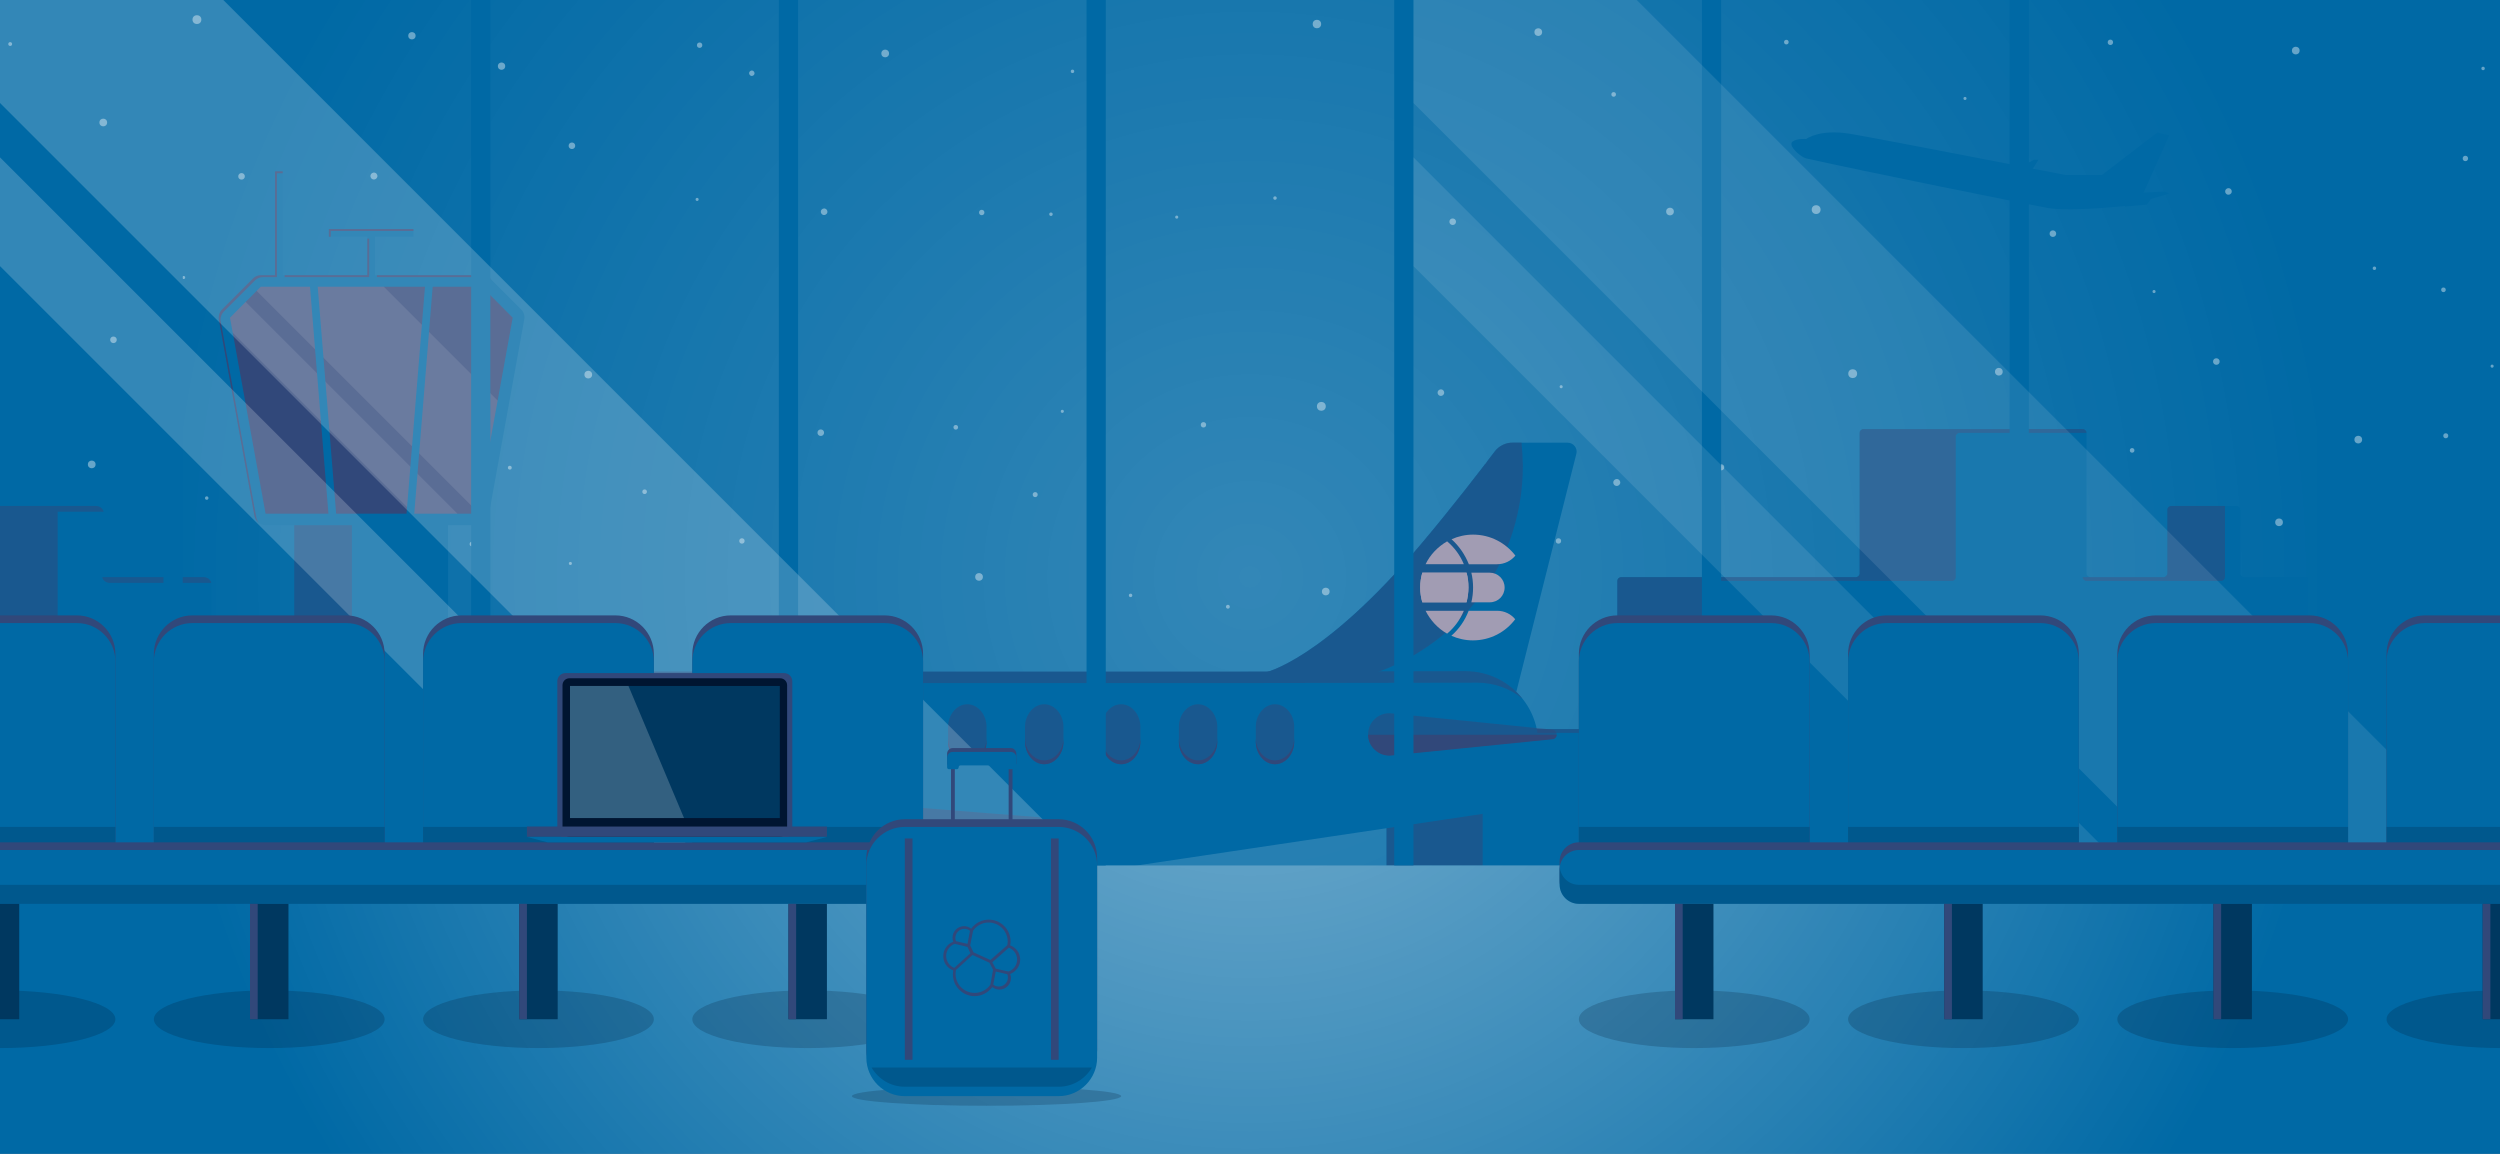 <?xml version="1.0" encoding="utf-8"?>
<!-- Generator: Adobe Illustrator 20.1.0, SVG Export Plug-In . SVG Version: 6.00 Build 0)  -->
<svg version="1.1" xmlns="http://www.w3.org/2000/svg" xmlns:xlink="http://www.w3.org/1999/xlink" x="0px" y="0px"
	 viewBox="0 0 1300 600" style="enable-background:new 0 0 1300 600;" xml:space="preserve">
<rect x="0" y="0" width="1300" height="600" fill="#808080" stroke="none"/>
<style type="text/css">
	.st0{clip-path:url(#SVGID_2_);fill:#7DA291;}
	.st1{clip-path:url(#SVGID_4_);fill:#A5B9AD;}
	.st2{clip-path:url(#SVGID_6_);fill:#C0B009;}
	.st3{clip-path:url(#SVGID_8_);fill:#93890E;}
	.st4{clip-path:url(#SVGID_10_);fill:#DEB760;}
	.st5{clip-path:url(#SVGID_12_);fill:#746300;}
	.st6{clip-path:url(#SVGID_14_);fill:#007F73;}
	.st7{clip-path:url(#SVGID_16_);fill:#015B4F;}
	.st8{clip-path:url(#SVGID_18_);fill:#FF9E15;}
	.st9{clip-path:url(#SVGID_20_);fill:#FFAC5D;}
	.st10{clip-path:url(#SVGID_22_);fill:#3188BA;}
	.st11{clip-path:url(#SVGID_24_);fill:#A19CB3;}
	.st12{clip-path:url(#SVGID_26_);fill:#FE910A;}
	.st13{clip-path:url(#SVGID_28_);fill:#0069A5;}
	.st14{clip-path:url(#SVGID_30_);fill:#F00E58;}
	.st15{clip-path:url(#SVGID_32_);fill:#F95080;}
	.st16{clip-path:url(#SVGID_34_);fill:#FC8AA3;}
	.st17{clip-path:url(#SVGID_36_);fill:#003860;}
	.st18{clip-path:url(#SVGID_38_);fill:#DD0A33;}
	.st19{clip-path:url(#SVGID_40_);fill:#2D3200;}
	.st20{clip-path:url(#SVGID_42_);fill:#013129;}
	.st21{clip-path:url(#SVGID_44_);fill:#E5430E;}
	.st22{clip-path:url(#SVGID_46_);fill:#001531;}
	.st23{clip-path:url(#SVGID_48_);fill:#AF0018;}
	.st24{clip-path:url(#SVGID_50_);fill:#F97100;}
	.st25{clip-path:url(#SVGID_52_);fill:#FE910A;}
	.st26{fill:none;stroke:#FED10A;stroke-width:0.891;stroke-miterlimit:10;}
	.st27{clip-path:url(#SVGID_54_);fill:#FE910A;}
	.st28{clip-path:url(#SVGID_56_);fill:#FE910A;}
	.st29{clip-path:url(#SVGID_58_);fill:#FFA121;}
	.st30{fill:none;stroke:#FFE161;stroke-width:0.891;stroke-miterlimit:10;}
	.st31{clip-path:url(#SVGID_60_);fill:#FFA121;}
	.st32{clip-path:url(#SVGID_62_);fill:#FFA121;}
	.st33{clip-path:url(#SVGID_64_);fill:#C0B009;}
	.st34{fill:none;stroke:#C0F049;stroke-width:0.891;stroke-miterlimit:10;}
	.st35{clip-path:url(#SVGID_66_);fill:#C0B009;}
	.st36{clip-path:url(#SVGID_68_);fill:#C0F009;}
	.st37{clip-path:url(#SVGID_70_);fill:#93890E;}
	.st38{fill:none;stroke:#93C90E;stroke-width:0.891;stroke-miterlimit:10;}
	.st39{clip-path:url(#SVGID_72_);fill:#93890E;}
	.st40{clip-path:url(#SVGID_74_);fill:#93890E;}
	.st41{clip-path:url(#SVGID_76_);fill:#3188BA;}
	.st42{fill:none;stroke:#31C8FA;stroke-width:0.891;stroke-miterlimit:10;}
	.st43{clip-path:url(#SVGID_78_);fill:#3188BA;}
	.st44{clip-path:url(#SVGID_80_);fill:#EB0D32;}
	.st45{fill:none;stroke:#EB0D72;stroke-width:0.891;stroke-miterlimit:10;}
	.st46{fill:#0069A5;}
	.st47{opacity:0.4;}
	.st48{fill:#FFFFFF;}
	.st49{opacity:0.5;clip-path:url(#SVGID_82_);fill:url(#SVGID_83_);}
	.st50{opacity:0.5;}
	.st51{fill:#31487A;}
	.st52{fill:#003860;}
	.st53{fill:#A19CB3;}
	.st54{opacity:0.5;clip-path:url(#SVGID_85_);fill:url(#SVGID_86_);}
	.st55{opacity:0.1;}
	.st56{clip-path:url(#SVGID_88_);}
	.st57{fill:none;stroke:#0069A5;stroke-width:4;stroke-miterlimit:10;}
	.st58{opacity:0.2;fill:#001531;}
	.st59{opacity:0.2;}
	.st60{clip-path:url(#SVGID_90_);}
	.st61{clip-path:url(#SVGID_92_);}
	.st62{fill:#001531;}
</style>
<g id="LOGSTASH">
</g>
<g id="ELASTICSEARCH">
	<rect x="-70" class="st46" width="1440" height="451.1"/>
	<g class="st47">
		<circle class="st48" cx="1234.7" cy="139.5" r="0.9"/>
		<circle class="st48" cx="1193.8" cy="26.3" r="2"/>
		<circle class="st48" cx="1270.6" cy="150.7" r="1.2"/>
		<ellipse class="st48" cx="1291.2" cy="35.6" rx="0.9" ry="0.9"/>
		<circle class="st48" cx="1282" cy="82.4" r="1.4"/>
		<circle class="st48" cx="1271.8" cy="226.6" r="1.3"/>
		<circle class="st48" cx="1295.9" cy="190.4" r="0.8"/>

		<ellipse transform="matrix(0.853 -0.522 0.522 0.853 118.68 619.636)" class="st48" cx="1158.6" cy="99.3" rx="1.7" ry="1.7"/>
		<circle class="st48" cx="1097.4" cy="22" r="1.4"/>
		<circle class="st48" cx="1120.1" cy="151.6" r="0.8"/>
		<ellipse class="st48" cx="1152.5" cy="188" rx="1.7" ry="1.7"/>
		<circle class="st48" cx="1226.3" cy="228.6" r="2"/>
		<circle class="st48" cx="1021.8" cy="51.2" r="0.8"/>
		<circle class="st48" cx="1108.7" cy="234.2" r="1.2"/>
		<circle class="st48" cx="1185.1" cy="271.6" r="2"/>
		<circle class="st48" cx="1067.5" cy="121.5" r="1.7"/>
		<circle class="st48" cx="978.9" cy="281.5" r="1.2"/>
		<ellipse class="st48" cx="963.4" cy="194.3" rx="2.3" ry="2.3"/>
		<circle class="st48" cx="1039.4" cy="193.3" r="2"/>
		<circle class="st48" cx="546.5" cy="111.4" r="0.9"/>
		<circle class="st48" cx="460.3" cy="27.8" r="2"/>
		<circle class="st48" cx="497" cy="222.2" r="1.2"/>
		<ellipse class="st48" cx="557.7" cy="37.1" rx="0.9" ry="0.9"/>
		<circle class="st48" cx="510.5" cy="110.5" r="1.4"/>
		<circle class="st48" cx="538.3" cy="257.2" r="1.3"/>
		<circle class="st48" cx="552.4" cy="213.9" r="0.8"/>
		<ellipse transform="matrix(0.853 -0.522 0.522 0.853 5.612 239.96)" class="st48" cx="428.5" cy="110" rx="1.7" ry="1.7"/>
		<ellipse transform="matrix(0.853 -0.522 0.522 0.853 37.674 209.717)" class="st48" cx="390.9" cy="38" rx="1.4" ry="1.4"/>
		<circle class="st48" cx="363.8" cy="23.5" r="1.4"/>
		<circle class="st48" cx="296.6" cy="293" r="0.8"/>
		<ellipse class="st48" cx="426.8" cy="225" rx="1.7" ry="1.7"/>
		<circle class="st48" cx="385.8" cy="281.3" r="1.4"/>
		<circle class="st48" cx="509.1" cy="300" r="2"/>
		<circle class="st48" cx="362.5" cy="103.7" r="0.8"/>
		<circle class="st48" cx="335.2" cy="255.7" r="1.2"/>
		<circle class="st48" cx="297.4" cy="75.8" r="1.7"/>
		<circle class="st48" cx="265.1" cy="243.2" r="1"/>
		<circle class="st48" cx="245.4" cy="282.9" r="1.2"/>
		<circle class="st48" cx="260.8" cy="34.4" r="1.9"/>
		<circle class="st48" cx="305.9" cy="194.8" r="2"/>
		<circle class="st48" cx="107.5" cy="259" r="0.9"/>

			<ellipse transform="matrix(0.853 -0.522 0.522 0.853 -19.146 114.969)" class="st48" cx="194.4" cy="91.5" rx="1.8" ry="1.8"/>
		<circle class="st48" cx="95.5" cy="144.3" r="0.8"/>
		<ellipse class="st48" cx="59" cy="176.7" rx="1.7" ry="1.7"/>
		<circle class="st48" cx="47.7" cy="241.5" r="2"/>
		<circle class="st48" cx="144.8" cy="120.2" r="0.8"/>
		<circle class="st48" cx="125.6" cy="91.7" r="1.7"/>
		<circle class="st48" cx="5.3" cy="22.9" r="1"/>
		<circle class="st48" cx="102.4" cy="10.2" r="2.3"/>
		<circle class="st48" cx="214.2" cy="18.6" r="1.9"/>
		<circle class="st48" cx="53.7" cy="63.7" r="2"/>
		<circle class="st48" cx="663" cy="103" r="0.9"/>
		<ellipse class="st48" cx="687.1" cy="211.3" rx="2.3" ry="2.3"/>
		<circle class="st48" cx="689.4" cy="307.6" r="2"/>
		<ellipse class="st48" cx="587.9" cy="309.6" rx="0.9" ry="0.9"/>
		<circle class="st48" cx="638.5" cy="315.5" r="1"/>
		<circle class="st48" cx="625.8" cy="220.9" r="1.4"/>
		<circle class="st48" cx="611.9" cy="112.9" r="0.8"/>
		<ellipse transform="matrix(0.853 -0.522 0.522 0.853 3.71 421.244)" class="st48" cx="749.2" cy="204" rx="1.7" ry="1.7"/>
		<ellipse transform="matrix(0.853 -0.522 0.522 0.853 -12.252 439.583)" class="st48" cx="773.7" cy="241.5" rx="1.4" ry="1.4"/>
		<ellipse transform="matrix(0.853 -0.522 0.522 0.853 -7.183 475.844)" class="st48" cx="840.6" cy="250.7" rx="1.8" ry="1.8"/>
		<circle class="st48" cx="810.4" cy="281.3" r="1.4"/>
		<ellipse class="st48" cx="755.4" cy="115.3" rx="1.7" ry="1.7"/>
		<circle class="st48" cx="684.8" cy="12.5" r="2.2"/>
		<circle class="st48" cx="799.9" cy="16.7" r="2"/>
		<circle class="st48" cx="811.8" cy="201.1" r="0.8"/>
		<ellipse class="st48" cx="895" cy="243" rx="1.6" ry="1.6"/>
		<circle class="st48" cx="839.1" cy="49.1" r="1.2"/>
		<circle class="st48" cx="928.9" cy="21.9" r="1.2"/>
		<ellipse class="st48" cx="944.4" cy="109" rx="2.3" ry="2.3"/>
		<circle class="st48" cx="868.4" cy="110" r="2"/>
	</g>
	<g>
		<defs>
			<rect id="SVGID_81_" x="-70" width="1440" height="451.1"/>
		</defs>
		<clipPath id="SVGID_2_">
			<use xlink:href="#SVGID_81_"  style="overflow:visible;"/>
		</clipPath>
		<radialGradient id="SVGID_4_" cx="650" cy="300" r="565.649" gradientUnits="userSpaceOnUse">
			<stop  offset="0" style="stop-color:#FFFFFF"/>
			<stop  offset="1" style="stop-color:#FFFFFF;stop-opacity:0"/>
		</radialGradient>
		<circle style="opacity:0.2;clip-path:url(#SVGID_2_);fill:url(#SVGID_4_);" cx="650" cy="300" r="565.6"/>
	</g>
	<g>
		<path class="st46" d="M939.2,72.3c0,0,6.9-5.4,23-2.7S1074.1,91,1074.1,91h18.9l28.8-22.1l6.2,1.5l-16.1,36c0,0-34.3,4.1-47.3,1.7
			c-13-2.4-96.5-19.2-125.3-25.7c-2.5-0.6-7.3-4.7-7.7-7c-0.1-0.6-0.1-1.3,0.4-1.7C934.5,71.8,939.2,72.3,939.2,72.3z"/>
		<polygon class="st46" points="1127.9,100.7 1125.7,99.6 1105,100.6 1105,107.4 1116.4,106.4 1118.4,103.5 		"/>
		<polygon class="st46" points="1048.5,88.1 1057.6,83.1 1060,83.1 1054.3,92.1 		"/>
	</g>
	<path class="st46" d="M1200,300.1h-33c-1.1,0-2-0.9-2-2v-33c0-1.1-0.9-2-2-2h-34c-1.1,0-2,0.9-2,2v33c0,1.1-0.9,2-2,2h-38
		c-1.1,0-2-0.9-2-2v-73c0-1.1-0.9-2-2-2H969c-1.1,0-2,0.9-2,2v73c0,1.1-0.9,2-2,2H843c-1.1,0-2,0.9-2,2v75c0,1.1-0.9,2-2,2H723
		c-1.1,0-2,0.9-2,2v77c0,1.1,0.9,2,2,2h477V300.1z"/>
	<g class="st50">
		<path class="st51" d="M1157,300.1c0,1.1-0.9,2-2,2h-70c-1.1,0-2-1-2-2h42c1.1,0,2-0.9,2-2v-33c0-1.1,0.9-2,2-2h28V300.1z"/>
		<path class="st51" d="M773,381.1h116c1.1,0,2-0.9,2-2v-75c0-1.1,0.9-2,2-2h122c1.1,0,2-0.9,2-2v-73c0-1.1,0.9-2,2-2h66
			c0-1.1-0.9-2-2-2H969c-1.1,0-2,0.9-2,2v73c0,1.1-0.9,2-2,2H843c-1.1,0-2,0.9-2,2v75c0,1.1-0.9,2-2,2H723c-1.1,0-2,0.9-2,2v77
			c0,1.1,0.9,2,2,2h48v-77C771,382,771.9,381.1,773,381.1z"/>
	</g>
	<g>
		<path class="st46" d="M657.6,349.8c0,0,29.9-6,81-66.5c16.9-20,32-39.8,38.6-48.5c2.2-2.9,5.7-4.6,9.3-4.6h28.7
			c3,0,5.3,2.9,4.5,5.8l-31.2,123.7L657.6,349.8z"/>
		<path class="st46" d="M799.9,386.8c0-20.9-17-37.8-37.9-37.8l-124.4,0.3H152.6c-38.6,0-104.9,31.3-104.9,69.9v0.1
			c0,25.1,20.6,45.7,45.7,45.7h332.7c56.4,0,112.7-5.2,168.1-15.4l178.9-26.7C789.1,418.1,799.9,403.4,799.9,386.8L799.9,386.8z"/>
		<path class="st52" d="M115.1,407.1c9.7,0,17.5-7.8,17.5-17.5c0-9.7-7.8-17.5-17.5-17.5H81c-14.9,10-26.9,22-31.4,35H115.1z"/>
		<path class="st51" d="M414.6,441.1h-29.2c-9.3,0-17.5,7.8-17.5,17.5c0,9.7,8.2,17.5,17.5,17.5h29.2c9.3,0,17.5-7.8,17.5-17.5
			C432.1,449,423.9,441.1,414.6,441.1z"/>
		<g class="st50">
			<path class="st51" d="M791.2,230.1h-4.6c-3.7,0-7.1,1.7-9.3,4.6c-6.6,8.7-21.7,28.5-38.6,48.5c-51.1,60.6-81,66.5-81,66.5
				l46.1,3.5c50.5-11.7,88.1-57,88.1-111C791.8,238.2,791.6,234.1,791.2,230.1z"/>
			<path class="st51" d="M54,425.3v-0.1c0-38.6,66-70,104.6-70h485.1l124.4-0.2c8.9,0,17.2,3.1,23.6,8.3
				c-6.9-8.7-17.6-14.3-29.6-14.3l-124.4,0.2H152.6c-38.6,0-104.6,31.5-104.6,70v0.1c0,14.1,6.5,26.7,16.6,35.1
				C58,446.5,54,436.3,54,425.3z"/>
			<path class="st51" d="M807.3,384.2l-84.2,8.5c-6.3,0.4-11.7-4.5-11.7-10.9v0c0-6.3,5.4-11.3,11.7-10.9l84.2,8.5
				C810.2,379.8,810.2,384,807.3,384.2z"/>
			<g>
				<path class="st51" d="M673,385.7v-7.8c0-6.2-4.4-11.7-10-11.7c-5.6,0-10,5.5-10,11.7v7.8c0,6.2,4.4,11.7,10,11.7
					C668.6,397.4,673,392,673,385.7z"/>
			</g>
			<g>
				<path class="st51" d="M633,385.7v-7.8c0-6.2-4.4-11.7-10-11.7c-5.6,0-10,5.5-10,11.7v7.8c0,6.2,4.4,11.7,10,11.7
					C628.6,397.4,633,392,633,385.7z"/>
			</g>
			<g>
				<path class="st51" d="M593,385.7v-7.8c0-6.2-4.4-11.7-10-11.7c-5.6,0-10,5.5-10,11.7v7.8c0,6.2,4.4,11.7,10,11.7
					C588.6,397.4,593,392,593,385.7z"/>
			</g>
			<g>
				<path class="st51" d="M553,385.7v-7.8c0-6.2-4.4-11.7-10-11.7c-5.6,0-10,5.5-10,11.7v7.8c0,6.2,4.4,11.7,10,11.7
					C548.6,397.4,553,392,553,385.7z"/>
			</g>
			<g>
				<path class="st51" d="M513,385.7v-7.8c0-6.2-4.4-11.7-10-11.7c-5.6,0-10,5.5-10,11.7v7.8c0,6.2,4.4,11.7,10,11.7
					C508.6,397.4,513,392,513,385.7z"/>
			</g>
			<g>
				<path class="st51" d="M473,385.7v-7.8c0-6.2-4.4-11.7-10-11.7c-5.6,0-10,5.5-10,11.7v7.8c0,6.2,4.4,11.7,10,11.7
					C468.6,397.4,473,392,473,385.7z"/>
			</g>
			<path class="st51" d="M539.9,434.9l-219.4,18.3c-8.3,1-23.1-9.7-23.1-23.3v0c0-13.6,14.8-24.1,23.1-23.3
				c54.8,5.5,219.4,18.3,219.4,18.3C543.7,425.4,543.7,434.5,539.9,434.9z"/>
		</g>
		<g>
			<path class="st51" d="M663,395.4c-5.6,0-10-5.5-10-11.7v2c0,6.2,4.4,11.7,10,11.7c5.6,0,10-5.5,10-11.7v-2
				C673,390,668.6,395.4,663,395.4z"/>
			<path class="st51" d="M623,395.4c-5.6,0-10-5.5-10-11.7v2c0,6.2,4.4,11.7,10,11.7c5.6,0,10-5.5,10-11.7v-2
				C633,390,628.6,395.4,623,395.4z"/>
			<path class="st51" d="M583,395.4c-5.6,0-10-5.5-10-11.7v2c0,6.2,4.4,11.7,10,11.7c5.6,0,10-5.5,10-11.7v-2
				C593,390,588.6,395.4,583,395.4z"/>
			<path class="st51" d="M543,395.4c-5.6,0-10-5.5-10-11.7v2c0,6.2,4.4,11.7,10,11.7c5.6,0,10-5.5,10-11.7v-2
				C553,390,548.6,395.4,543,395.4z"/>
			<path class="st51" d="M503,395.4c-5.6,0-10-5.5-10-11.7v2c0,6.2,4.4,11.7,10,11.7c5.6,0,10-5.5,10-11.7v-2
				C513,390,508.6,395.4,503,395.4z"/>
			<path class="st51" d="M463,395.4c-5.6,0-10-5.5-10-11.7v2c0,6.2,4.4,11.7,10,11.7c5.6,0,10-5.5,10-11.7v-2
				C473,390,468.6,395.4,463,395.4z"/>
		</g>
		<path class="st51" d="M723.1,392.9l84.2-8.5c1.4-0.1,2.2-1.3,2.2-2.3h-98.1C711.4,388.1,716.8,393.3,723.1,392.9z"/>
		<path class="st51" d="M320.5,453.3l219.4-18.3c1.9-0.2,2.9-3,2.9-5H297.4C297.4,443.1,312.2,454.3,320.5,453.3z"/>
		<g>
			<g>
				<path class="st53" d="M738.5,305.5c0,2.7,0.4,5.3,1.1,7.7h23c0.6-2.5,1-5.1,1-7.7s-0.3-5.3-1-7.7h-23
					C738.9,300.2,738.5,302.8,738.5,305.5z"/>
				<g>
					<path class="st53" d="M738.5,305.5c0,2.7,0.4,5.3,1.1,7.7h23c0.6-2.5,1-5.1,1-7.7s-0.3-5.3-1-7.7h-23
						C738.9,300.2,738.5,302.8,738.5,305.5z"/>
					<path class="st53" d="M774.7,297.8h-9.6c0.6,2.5,0.9,5.1,0.9,7.7c0,2.7-0.3,5.2-0.9,7.7h9.6c4.3,0,7.7-3.4,7.7-7.7v0
						C782.4,301.2,778.9,297.8,774.7,297.8z"/>
				</g>
				<g>
					<path class="st53" d="M741.3,317.6c2.5,5,6.4,9.2,11.2,11.9c3.8-3.2,6.8-7.3,8.7-11.9H741.3z"/>
					<path class="st53" d="M778.5,317.6h-14.8c-1.9,5-5,9.5-9,13c3.4,1.5,7.2,2.4,11.2,2.4c9,0,17-4.3,22-11
						C785.7,319.3,782.3,317.6,778.5,317.6z"/>
				</g>
				<g>
					<path class="st53" d="M741.3,293.4h19.9c-1.9-4.6-4.9-8.7-8.7-11.9C747.7,284.3,743.7,288.4,741.3,293.4z"/>
					<path class="st53" d="M766,278c-4,0-7.8,0.9-11.2,2.4c3.9,3.5,7,8,9,13h14.6c3.9,0,7.3-1.7,9.6-4.5
						C782.9,282.3,775,278,766,278z"/>
				</g>
			</g>
		</g>
	</g>
	<rect y="450" class="st46" width="1300" height="150"/>
	<g>
		<defs>
			<rect id="SVGID_84_" y="450" width="1300" height="150"/>
		</defs>
		<clipPath id="SVGID_6_">
			<use xlink:href="#SVGID_84_"  style="overflow:visible;"/>
		</clipPath>
		<radialGradient id="SVGID_8_" cx="650" cy="300" r="565.649" gradientUnits="userSpaceOnUse">
			<stop  offset="0" style="stop-color:#FFFFFF"/>
			<stop  offset="1" style="stop-color:#FFFFFF;stop-opacity:0"/>
		</radialGradient>
		<circle style="opacity:0.5;clip-path:url(#SVGID_6_);fill:url(#SVGID_8_);" cx="650" cy="300" r="565.6"/>
	</g>
	<g>
		<path class="st46" d="M385,379.1H237c-2.2,0-4-1.8-4-4v-108c0-2.2-1.8-4-4-4h-72c-2.2,0-4,1.8-4,4v108c0,2.2-1.8,4-4,4h-35
			c-2.2,0-4-1.8-4-4v-71c0-2.2-1.8-4-4-4H58c-2.2,0-4-1.8-4-4v-29c0-2.2-1.8-4-4-4H0v197h385c2.2,0,4-1.8,4-4v-73
			C389,380.9,387.2,379.1,385,379.1z"/>
		<g class="st50">
			<path class="st51" d="M114,382.1h65c2.2,0,4-1.8,4-4v-108c0-2.2,1.8-4,4-4h45.9c-0.4-1.7-2-3-3.9-3h-72c-2.2,0-4,1.8-4,4v108
				c0,2.2-1.8,4-4,4h-38.9C110.6,380.9,112.1,382.1,114,382.1z"/>
			<path class="st51" d="M236,382.1h152.9c-0.4-1.7-2-3-3.9-3H232.1C232.6,380.9,234.1,382.1,236,382.1z"/>
			<path class="st51" d="M30,266.1h23.9c-0.4-1.7-2-3-3.9-3H0v197h30V266.1z"/>
			<path class="st51" d="M57,303.1h52.9c-0.4-1.7-2-3-3.9-3H53.1C53.6,301.9,55.1,303.1,57,303.1z"/>
		</g>
		<path class="st46" d="M271,160.9l-16-16c-1.1-1.1-2.7-1.8-4.2-1.8H195v-20h20v-4h-19.8h-4H171v4h20v20h-44v-54h-4v54h-7.3
			c-1.6,0-3.1,0.6-4.2,1.8l-16,16c-1.4,1.4-2,3.4-1.7,5.3l18.5,102c0.5,2.9,3,4.9,5.9,4.9h110c2.9,0,5.4-2.1,5.9-4.9l18.5-102
			C273,164.3,272.4,162.3,271,160.9z"/>
		<g>
			<path class="st51" d="M196,144.1h55.7c1.6,0,3.1,0.6,4.2,1.8l-1-1c-1.1-1.1-2.7-1.8-4.2-1.8H196V144.1z"/>
			<polygon class="st51" points="148,144.1 192,144.1 192,124.1 191,124.1 191,143.1 148,143.1 			"/>
			<polygon class="st51" points="172,120.1 192.2,120.1 196.2,120.1 215,120.1 215,119.1 195.2,119.1 191.2,119.1 171,119.1
				171,123.1 172,123.1 			"/>
			<path class="st51" d="M133.3,269.2l-18.5-102c-0.4-1.9,0.3-3.9,1.7-5.3l16-16c1.1-1.1,2.7-1.8,4.2-1.8h7.3v-54h3v-1h-4v54h-7.3
				c-1.6,0-3.1,0.6-4.2,1.8l-16,16c-1.4,1.4-2,3.4-1.7,5.3l18.5,102c0.3,1.5,1.1,2.8,2.2,3.6C133.9,271.1,133.5,270.2,133.3,269.2z"
				/>
		</g>
		<polygon class="st51" points="138.1,267.1 119.6,165.2 135.6,149.1 250.6,149.1 266.6,165.2 248.1,267.1 		"/>
		<g class="st55">
			<defs>
				<polygon id="SVGID_87_" class="st55" points="138.1,267.1 119.6,165.2 135.6,149.1 250.6,149.1 266.6,165.2 248.1,267.1 				"/>
			</defs>
			<clipPath id="SVGID_10_">
				<use xlink:href="#SVGID_87_"  style="overflow:visible;"/>
			</clipPath>
			<g style="clip-path:url(#SVGID_10_);">

					<rect x="47.9" y="168.1" transform="matrix(0.707 0.707 -0.707 0.707 197.022 -91.156)" class="st48" width="321.2" height="48.3"/>

					<rect x="19.4" y="212.7" transform="matrix(0.707 0.707 -0.707 0.707 208.821 -62.671)" class="st48" width="321.2" height="16.1"/>
			</g>
		</g>
		<g>
			<line class="st57" x1="213.1" y1="270.9" x2="223.1" y2="147.8"/>
			<line class="st57" x1="173.1" y1="270.9" x2="163.1" y2="147.8"/>
		</g>
	</g>
	<g>
		<rect x="85" class="st46" width="10" height="450"/>
		<rect x="245" class="st46" width="10" height="450"/>
		<rect x="405" class="st46" width="10" height="450"/>
		<rect x="565" class="st46" width="10" height="450"/>
		<rect x="725" class="st46" width="10" height="450"/>
		<rect x="885" class="st46" width="10" height="450"/>
		<rect x="1045" class="st46" width="10" height="450"/>
		<rect x="1205" class="st46" width="10" height="450"/>
	</g>
	<ellipse class="st58" cx="420" cy="530" rx="60" ry="15"/>
	<ellipse class="st58" cx="280" cy="530" rx="60" ry="15"/>
	<ellipse class="st58" cx="140" cy="530" rx="60" ry="15"/>
	<ellipse class="st58" cx="1301" cy="530" rx="60" ry="15"/>
	<ellipse class="st58" cx="1161" cy="530" rx="60" ry="15"/>
	<ellipse class="st58" cx="1021" cy="530" rx="60" ry="15"/>
	<ellipse class="st58" cx="881" cy="530" rx="60" ry="15"/>
	<ellipse class="st58" cx="0" cy="530" rx="60" ry="15"/>
	<g class="st59">
		<defs>
			<rect id="SVGID_89_" class="st59" width="673" height="450"/>
		</defs>
		<clipPath id="SVGID_12_">
			<use xlink:href="#SVGID_89_"  style="overflow:visible;"/>
		</clipPath>
		<g style="clip-path:url(#SVGID_12_);">

				<rect x="-146.6" y="160.9" transform="matrix(0.707 0.707 -0.707 0.707 230.064 -113.569)" class="st48" width="797.4" height="120"/>

				<rect x="-217.3" y="271.6" transform="matrix(0.707 0.707 -0.707 0.707 259.354 -42.858)" class="st48" width="797.4" height="40"/>
		</g>
	</g>
	<g class="st55">
		<defs>
			<rect id="SVGID_91_" x="735" class="st55" width="673" height="450"/>
		</defs>
		<clipPath id="SVGID_14_">
			<use xlink:href="#SVGID_91_"  style="overflow:visible;"/>
		</clipPath>
		<g style="clip-path:url(#SVGID_14_);">

				<rect x="588.4" y="160.9" transform="matrix(0.707 0.707 -0.707 0.707 445.341 -633.293)" class="st48" width="797.4" height="120"/>

				<rect x="517.7" y="271.6" transform="matrix(0.707 0.707 -0.707 0.707 474.63 -562.582)" class="st48" width="797.4" height="40"/>
		</g>
	</g>
	<g>
		<path class="st51" d="M60,440H-60V340c0-11,9-20,20-20h80c11,0,20,9,20,20V440z"/>
		<path class="st46" d="M60,444H-60V344c0-11,9-20,20-20h80c11,0,20,9,20,20V444z"/>
		<path class="st51" d="M200,440H80V340c0-11,9-20,20-20h80c11,0,20,9,20,20V440z"/>
		<path class="st51" d="M340,440H220V340c0-11,9-20,20-20h80c11,0,20,9,20,20V440z"/>
		<path class="st51" d="M480,440H360V340c0-11,9-20,20-20h80c11,0,20,9,20,20V440z"/>
		<path class="st46" d="M200,444H80V344c0-11,9-20,20-20h80c11,0,20,9,20,20V444z"/>
		<path class="st46" d="M340,444H220V344c0-11,9-20,20-20h80c11,0,20,9,20,20V444z"/>
		<path class="st46" d="M480,444H360V344c0-11,9-20,20-20h80c11,0,20,9,20,20V444z"/>
		<rect x="-60" y="430" class="st58" width="120" height="10"/>
		<rect x="80" y="430" class="st58" width="120" height="10"/>
		<rect x="220" y="430" class="st58" width="120" height="10"/>
		<rect x="360" y="430" class="st58" width="120" height="10"/>
		<path class="st51" d="M480,468H-60c-5.5,0-10-4.5-10-10v-10c0-5.5,4.5-10,10-10h540c5.5,0,10,4.5,10,10v10
			C490,463.5,485.5,468,480,468z"/>
		<path class="st46" d="M480,470H-60c-5.5,0-10-4.5-10-10v-8c0-5.5,4.5-10,10-10h540c5.5,0,10,4.5,10,10v8
			C490,465.5,485.5,470,480,470z"/>
		<path class="st58" d="M480,460.1H-60c-5.2,0-9.4-4-9.9-9.1c0,0.3-0.1,0.6-0.1,0.9v8c0,5.5,4.5,10.1,10,10.1h540
			c5.5,0,10-4.6,10-10.1v-8c0-0.3,0-0.6-0.1-0.9C489.4,456.1,485.2,460.1,480,460.1z"/>
		<rect x="-10" y="470" class="st52" width="20" height="60"/>
		<rect x="130" y="470" class="st52" width="20" height="60"/>
		<rect x="270" y="470" class="st52" width="20" height="60"/>
		<rect x="410" y="470" class="st52" width="20" height="60"/>
		<rect x="410" y="470" class="st51" width="4" height="60"/>
		<rect x="270" y="470" class="st51" width="4" height="60"/>
		<rect x="130" y="470" class="st51" width="4" height="60"/>
	</g>
	<g>
		<path class="st51" d="M941,440H821V340c0-11,9-20,20-20h80c11,0,20,9,20,20V440z"/>
		<path class="st46" d="M941,444H821V344c0-11,9-20,20-20h80c11,0,20,9,20,20V444z"/>
		<path class="st51" d="M1081,440H961V340c0-11,9-20,20-20h80c11,0,20,9,20,20V440z"/>
		<path class="st51" d="M1221,440h-120V340c0-11,9-20,20-20h80c11,0,20,9,20,20V440z"/>
		<path class="st51" d="M1361,440h-120V340c0-11,9-20,20-20h80c11,0,20,9,20,20V440z"/>
		<path class="st46" d="M1081,444H961V344c0-11,9-20,20-20h80c11,0,20,9,20,20V444z"/>
		<path class="st46" d="M1221,444h-120V344c0-11,9-20,20-20h80c11,0,20,9,20,20V444z"/>
		<path class="st46" d="M1361,444h-120V344c0-11,9-20,20-20h80c11,0,20,9,20,20V444z"/>
		<rect x="821" y="430" class="st58" width="120" height="10"/>
		<rect x="961" y="430" class="st58" width="120" height="10"/>
		<rect x="1101" y="430" class="st58" width="120" height="10"/>
		<rect x="1241" y="430" class="st58" width="120" height="10"/>
		<path class="st51" d="M1361,468H821c-5.5,0-10-4.5-10-10v-10c0-5.5,4.5-10,10-10h540c5.5,0,10,4.5,10,10v10
			C1371,463.5,1366.5,468,1361,468z"/>
		<path class="st46" d="M1361,470H821c-5.5,0-10-4.5-10-10v-8c0-5.5,4.5-10,10-10h540c5.5,0,10,4.5,10,10v8
			C1371,465.5,1366.5,470,1361,470z"/>
		<path class="st58" d="M1361,460.1H821c-5.2,0-9.4-4-9.9-9.1c0,0.3-0.1,0.6-0.1,0.9v8c0,5.5,4.5,10.1,10,10.1h540
			c5.5,0,10-4.6,10-10.1v-8c0-0.3,0-0.6-0.1-0.9C1370.4,456.1,1366.2,460.1,1361,460.1z"/>
		<rect x="871" y="470" class="st52" width="20" height="60"/>
		<rect x="1011" y="470" class="st52" width="20" height="60"/>
		<rect x="1151" y="470" class="st52" width="20" height="60"/>
		<rect x="1291" y="470" class="st52" width="20" height="60"/>
		<rect x="1291" y="470" class="st51" width="4" height="60"/>
		<rect x="1151" y="470" class="st51" width="4" height="60"/>
		<rect x="1011" y="470" class="st51" width="4" height="60"/>
		<rect x="871" y="470" class="st51" width="4" height="60"/>
	</g>
	<g>
		<g>
			<path class="st51" d="M407.7,435.7H294.1c-2.4,0-4.3-1.9-4.3-4.3v-77.1c0-2.4,1.9-4.3,4.3-4.3h113.6c2.4,0,4.3,1.9,4.3,4.3v77.1
				C412,433.8,410.1,435.7,407.7,435.7L407.7,435.7z"/>
		</g>
		<path class="st62" d="M409.3,431.4c0,2-1.6,3.6-3.6,3.6H296.1c-2,0-3.6-1.6-3.6-3.6v-75.1c0-2,1.6-3.6,3.6-3.6h109.6
			c2,0,3.6,1.6,3.6,3.6V431.4z"/>
		<rect x="296.4" y="356.7" class="st52" width="109.1" height="68.7"/>
		<g class="st59">
			<polygon class="st48" points="355.7,425.4 296.4,425.4 296.4,356.7 326.8,356.7 			"/>
		</g>
		<rect x="274" y="429.8" class="st51" width="156" height="5.3"/>
		<polygon class="st46" points="430,435.2 274,435.2 284.7,438 419.3,438 		"/>
	</g>
	<ellipse class="st58" cx="513" cy="570" rx="70" ry="5"/>
	<g>
		<rect x="494.5" y="397.9" class="st51" width="2" height="120"/>
		<rect x="524.5" y="397.9" class="st51" width="2" height="120"/>
		<path class="st51" d="M495.4,389c-1.6,0-2.9,1.3-2.9,2.9l0,0v4.2v0.9c0,0.6,0.4,1,1,1h4c0.6,0,1-0.4,1-1l0,0c0-0.6,0.4-1,1-1h22
			c0.6,0,1,0.4,1,1l0,0c0,0.6,0.4,1,1,1h4c0.6,0,1-0.4,1-1v-0.9v-4.2l0,0c0-1.6-1.3-2.9-2.9-2.9H495.4z"/>
		<path class="st46" d="M495.4,391c-1.6,0-2.9,1.3-2.9,2.9l0,0v4.2v0.9c0,0.6,0.4,1,1,1h4c0.6,0,1-0.4,1-1l0,0c0-0.6,0.4-1,1-1h22
			c0.6,0,1,0.4,1,1l0,0c0,0.6,0.4,1,1,1h4c0.6,0,1-0.4,1-1v-0.9v-4.2l0,0c0-1.6-1.3-2.9-2.9-2.9H495.4z"/>
		<path class="st51" d="M550.5,566h-80c-11,0-20-9-20-20V446c0-11,9-20,20-20h80c11,0,20,9,20,20v100C570.5,557,561.5,566,550.5,566
			z"/>
		<path class="st46" d="M550.5,570h-80c-11,0-20-9-20-20V450c0-11,9-20,20-20h80c11,0,20,9,20,20v100C570.5,561,561.5,570,550.5,570
			z"/>
		<rect x="470.5" y="436" class="st51" width="4" height="115.1"/>
		<rect x="546.5" y="436" class="st51" width="4" height="115.1"/>
		<path class="st58" d="M453.2,555.1c3.5,6,9.9,10,17.3,10h80c7.4,0,13.8-4,17.3-10H453.2z"/>
		<path class="st51" d="M530.5,499c0-3.4-2.1-6.3-5.2-7.4c0.1-0.7,0.2-1.4,0.2-2.1c0-6.2-5.1-11.3-11.3-11.3c-3.6,0-7,1.7-9.2,4.7
			c-1-0.8-2.3-1.3-3.7-1.3c-3.3,0-6,2.7-6,6c0,0.7,0.1,1.4,0.4,2.1c-3.1,1.1-5.2,4.1-5.2,7.5c0,3.4,2.1,6.3,5.2,7.4
			c-0.1,0.7-0.2,1.4-0.2,2.1c0,6.2,5.1,11.3,11.3,11.3c3.6,0,7-1.8,9.2-4.7c1.1,0.8,2.3,1.3,3.7,1.3c3.3,0,6-2.7,6-6
			c0-0.7-0.1-1.4-0.4-2.1C528.3,505.3,530.5,502.3,530.5,499z M506,484c1.8-2.7,4.9-4.3,8.1-4.3c5.4,0,9.9,4.4,9.9,9.9
			c0,0.7-0.1,1.3-0.2,1.9l-8.8,7.7l-8.8-4l-1.7-3.6L506,484z M501.5,483c1,0,2.1,0.3,2.9,1l-1.3,6.8l-6-1.4
			c-0.2-0.5-0.3-1.1-0.3-1.6C496.8,485.1,498.9,483,501.5,483z M492,497.1c0-2.8,1.9-5.4,4.5-6.3l6.6,1.6l1.5,3.3l-8.4,7.6
			C493.7,502.3,492,499.8,492,497.1z M515,512c-1.8,2.7-4.9,4.3-8.2,4.3c-5.5,0-9.9-4.4-9.9-9.9c0-0.7,0.1-1.3,0.2-2l8.6-7.8l8.8,4
			l1.9,3.7L515,512z M519.4,513c-1,0-2-0.3-2.9-1l1.3-6.8l6,1.4c0.2,0.5,0.3,1.1,0.3,1.6C524.2,510.9,522,513,519.4,513z
			 M524.4,505.2l-6.6-1.5l-1.8-3.3l8.6-7.6c2.6,1,4.3,3.4,4.3,6.2C528.9,501.8,527.1,504.3,524.4,505.2z"/>
	</g>
</g>
<g id="BEATS">
</g>
<g id="Layer_3">
</g>
</svg>
